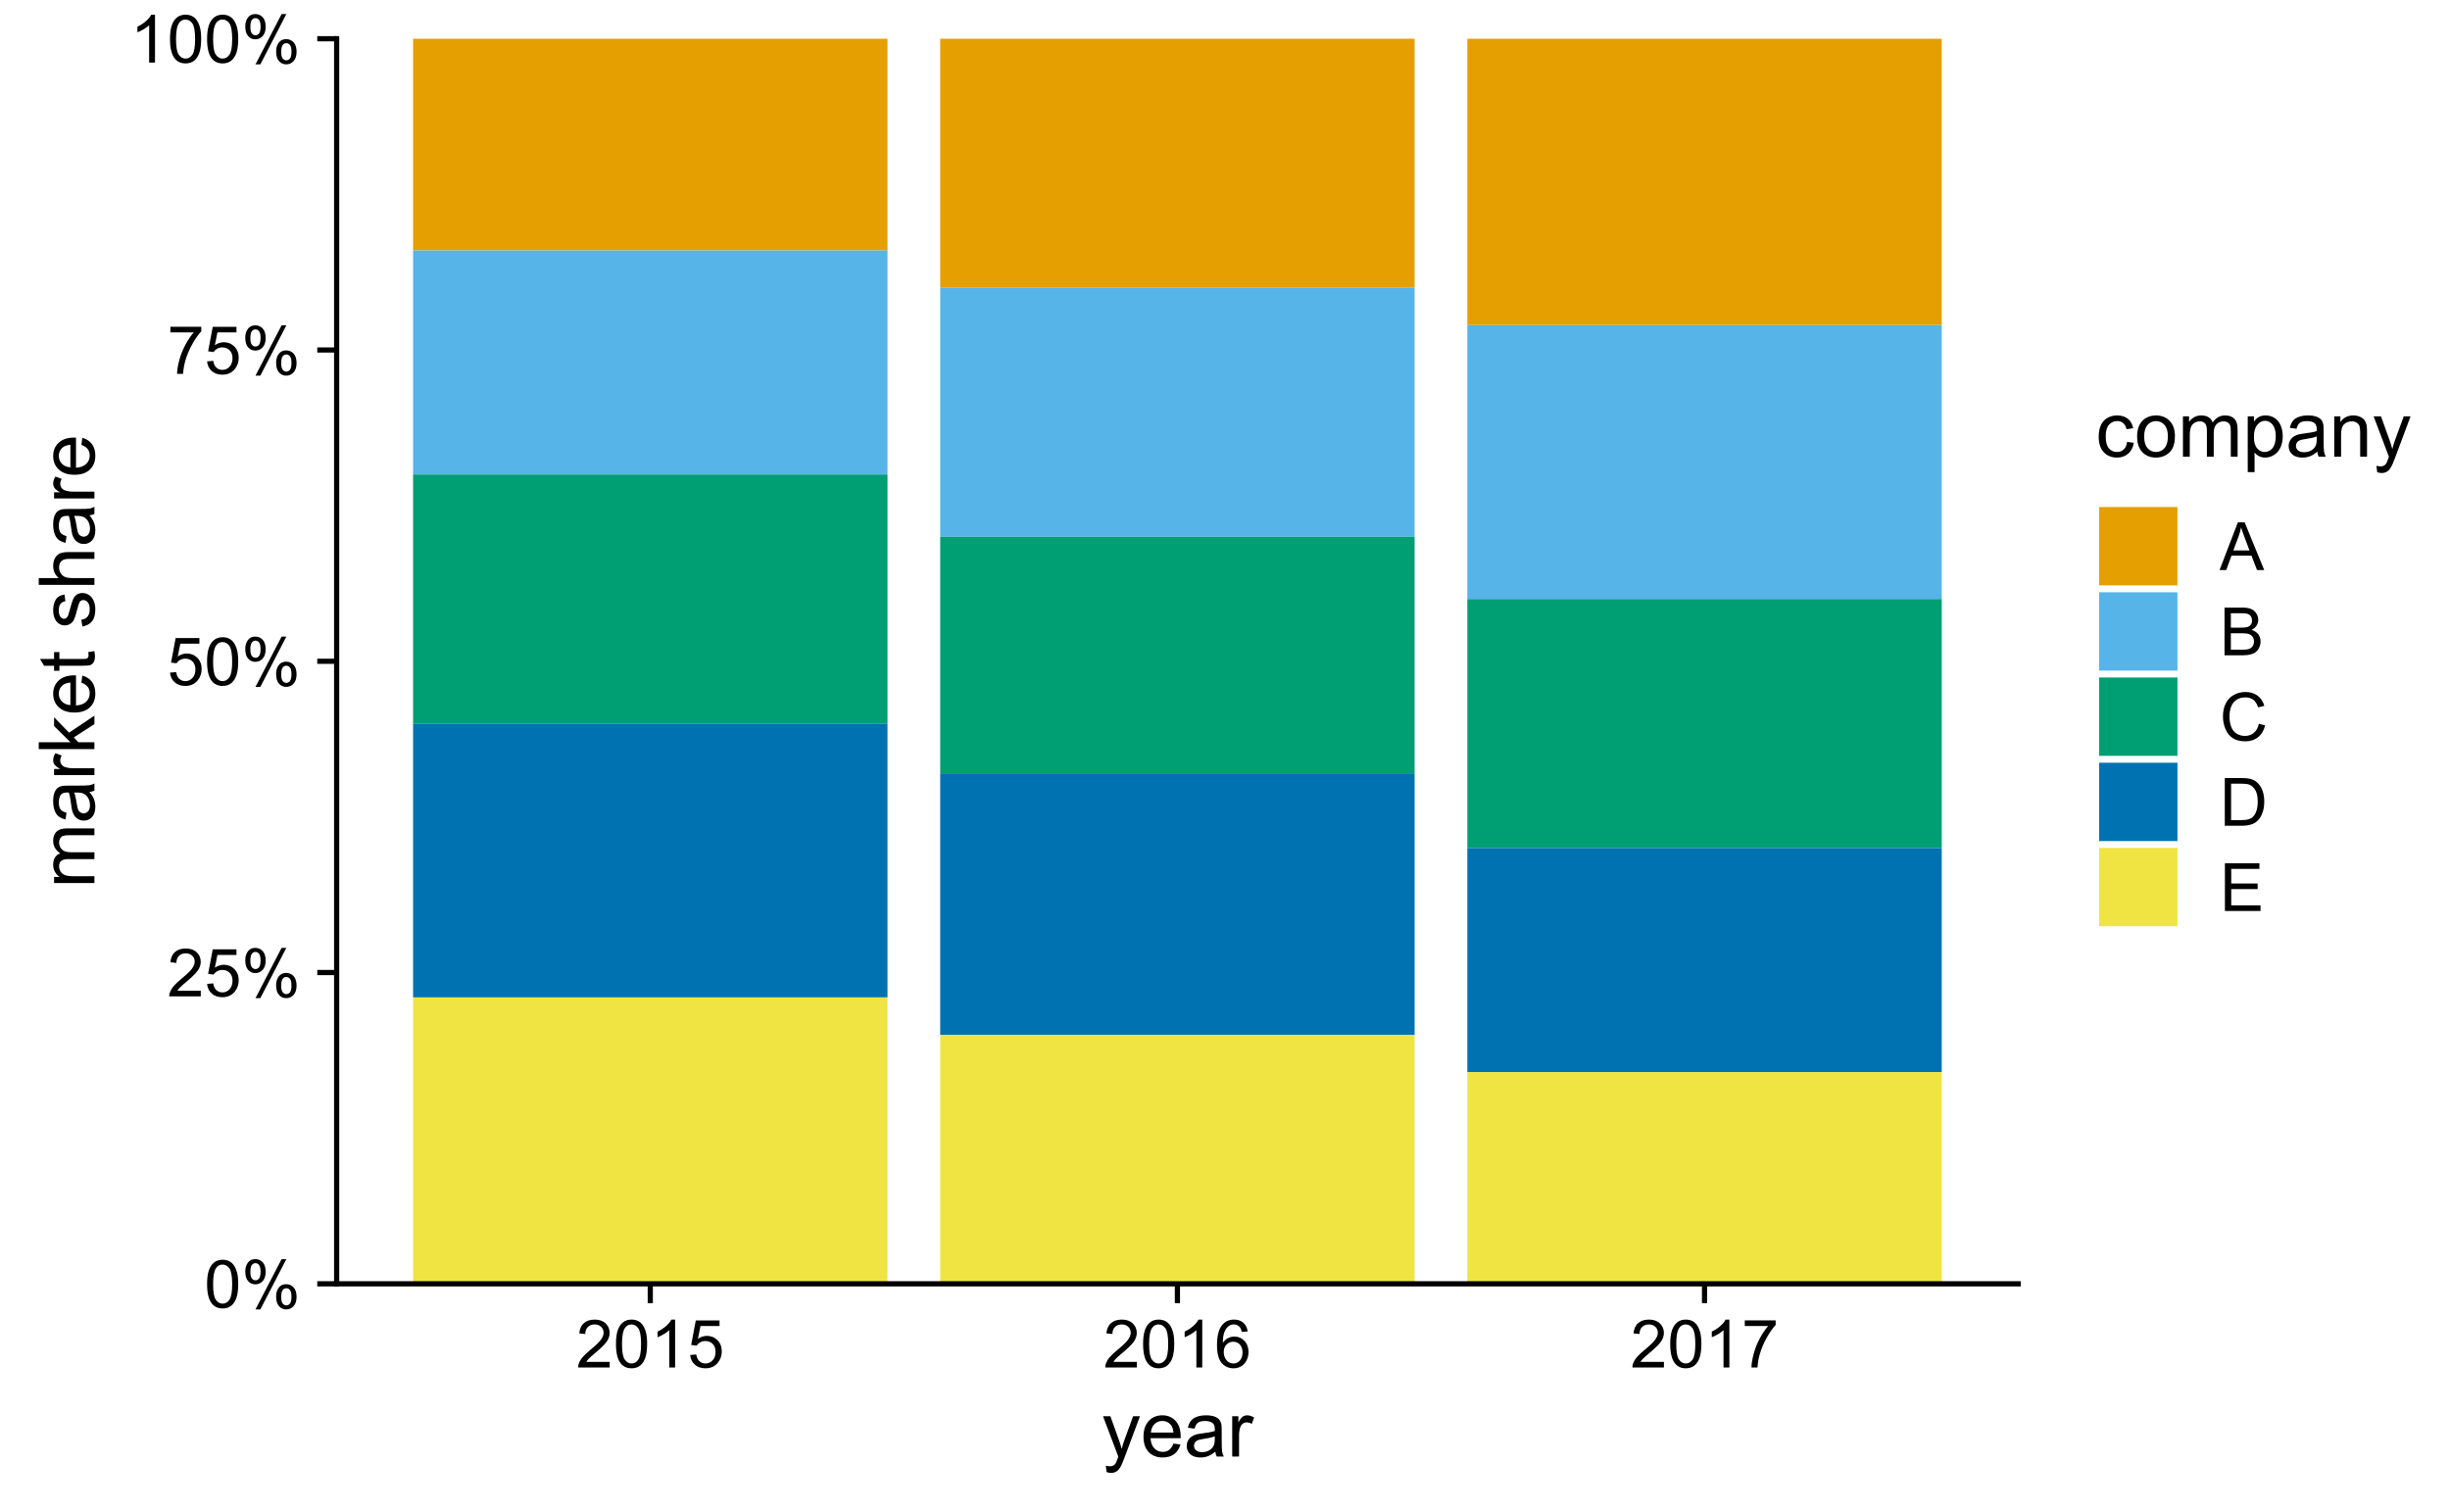<?xml version="1.0" encoding="UTF-8"?>
<svg xmlns="http://www.w3.org/2000/svg" xmlns:xlink="http://www.w3.org/1999/xlink" width="504pt" height="311pt" viewBox="0 0 504 311" version="1.1">
<defs>
<g>
<symbol overflow="visible" id="glyph0-0">
<path style="stroke:none;" d="M 1.715 0 L 1.715 -8.57 L 8.57 -8.57 L 8.57 0 Z M 1.93 -0.215 L 8.355 -0.215 L 8.355 -8.355 L 1.93 -8.355 Z M 1.93 -0.215 "/>
</symbol>
<symbol overflow="visible" id="glyph0-1">
<path style="stroke:none;" d="M 0.57 -4.84 C 0.566 -6 0.688 -6.934 0.926 -7.645 C 1.164 -8.352 1.52 -8.898 1.992 -9.281 C 2.461 -9.664 3.051 -9.855 3.77 -9.855 C 4.293 -9.855 4.758 -9.75 5.156 -9.539 C 5.555 -9.328 5.883 -9.02 6.141 -8.621 C 6.398 -8.219 6.602 -7.734 6.75 -7.16 C 6.898 -6.586 6.973 -5.812 6.973 -4.84 C 6.973 -3.688 6.852 -2.758 6.617 -2.051 C 6.375 -1.344 6.023 -0.797 5.555 -0.41 C 5.082 -0.027 4.484 0.164 3.77 0.168 C 2.82 0.164 2.078 -0.172 1.539 -0.852 C 0.891 -1.664 0.566 -2.996 0.57 -4.84 Z M 1.809 -4.84 C 1.805 -3.23 1.992 -2.156 2.375 -1.625 C 2.75 -1.086 3.215 -0.82 3.77 -0.824 C 4.32 -0.82 4.785 -1.086 5.164 -1.625 C 5.539 -2.156 5.73 -3.23 5.73 -4.84 C 5.73 -6.457 5.539 -7.531 5.164 -8.062 C 4.785 -8.594 4.316 -8.859 3.758 -8.859 C 3.199 -8.859 2.758 -8.625 2.43 -8.156 C 2.012 -7.555 1.805 -6.449 1.809 -4.84 Z M 1.809 -4.84 "/>
</symbol>
<symbol overflow="visible" id="glyph0-2">
<path style="stroke:none;" d="M 0.797 -7.461 C 0.797 -8.156 0.973 -8.754 1.324 -9.246 C 1.676 -9.738 2.188 -9.984 2.859 -9.984 C 3.477 -9.984 3.984 -9.762 4.391 -9.324 C 4.789 -8.879 4.992 -8.234 4.996 -7.387 C 4.992 -6.555 4.789 -5.914 4.383 -5.465 C 3.973 -5.016 3.469 -4.793 2.871 -4.793 C 2.277 -4.793 1.781 -5.012 1.387 -5.457 C 0.992 -5.895 0.797 -6.562 0.797 -7.461 Z M 2.895 -9.152 C 2.594 -9.152 2.344 -9.023 2.145 -8.766 C 1.945 -8.508 1.844 -8.031 1.848 -7.34 C 1.844 -6.707 1.945 -6.262 2.148 -6.008 C 2.348 -5.75 2.598 -5.625 2.895 -5.625 C 3.195 -5.625 3.445 -5.754 3.645 -6.012 C 3.844 -6.27 3.941 -6.742 3.945 -7.434 C 3.941 -8.062 3.84 -8.508 3.641 -8.766 C 3.438 -9.023 3.191 -9.152 2.895 -9.152 Z M 2.898 0.363 L 8.27 -9.984 L 9.246 -9.984 L 3.898 0.363 Z M 7.145 -2.305 C 7.141 -3.008 7.316 -3.605 7.672 -4.094 C 8.023 -4.582 8.539 -4.828 9.215 -4.828 C 9.828 -4.828 10.336 -4.605 10.742 -4.168 C 11.145 -3.723 11.348 -3.078 11.352 -2.23 C 11.348 -1.398 11.145 -0.758 10.738 -0.309 C 10.328 0.141 9.824 0.363 9.223 0.363 C 8.629 0.363 8.133 0.141 7.738 -0.305 C 7.34 -0.75 7.141 -1.414 7.145 -2.305 Z M 9.246 -3.996 C 8.941 -3.996 8.688 -3.867 8.492 -3.609 C 8.289 -3.352 8.191 -2.875 8.195 -2.184 C 8.191 -1.555 8.293 -1.113 8.496 -0.855 C 8.699 -0.598 8.945 -0.469 9.242 -0.469 C 9.547 -0.469 9.801 -0.598 10 -0.855 C 10.199 -1.113 10.301 -1.586 10.301 -2.277 C 10.301 -2.906 10.199 -3.352 9.996 -3.609 C 9.793 -3.867 9.543 -3.996 9.246 -3.996 Z M 9.246 -3.996 "/>
</symbol>
<symbol overflow="visible" id="glyph0-3">
<path style="stroke:none;" d="M 6.902 -1.16 L 6.902 0 L 0.414 0 C 0.402 -0.289 0.449 -0.566 0.555 -0.836 C 0.719 -1.277 0.984 -1.711 1.348 -2.141 C 1.711 -2.566 2.234 -3.062 2.926 -3.629 C 3.988 -4.5 4.711 -5.195 5.09 -5.707 C 5.461 -6.219 5.648 -6.703 5.652 -7.16 C 5.648 -7.637 5.477 -8.039 5.141 -8.367 C 4.797 -8.695 4.352 -8.859 3.805 -8.859 C 3.219 -8.859 2.754 -8.684 2.41 -8.336 C 2.059 -7.988 1.883 -7.508 1.883 -6.891 L 0.645 -7.02 C 0.727 -7.941 1.043 -8.645 1.598 -9.129 C 2.148 -9.613 2.895 -9.855 3.832 -9.855 C 4.77 -9.855 5.512 -9.594 6.066 -9.07 C 6.613 -8.547 6.891 -7.898 6.891 -7.133 C 6.891 -6.734 6.809 -6.348 6.648 -5.973 C 6.488 -5.59 6.223 -5.191 5.848 -4.773 C 5.473 -4.352 4.852 -3.777 3.992 -3.047 C 3.266 -2.438 2.801 -2.023 2.598 -1.812 C 2.387 -1.594 2.219 -1.379 2.09 -1.16 Z M 6.902 -1.16 "/>
</symbol>
<symbol overflow="visible" id="glyph0-4">
<path style="stroke:none;" d="M 0.57 -2.57 L 1.836 -2.68 C 1.926 -2.059 2.145 -1.598 2.488 -1.289 C 2.828 -0.977 3.238 -0.82 3.723 -0.824 C 4.301 -0.82 4.793 -1.039 5.195 -1.48 C 5.598 -1.914 5.801 -2.496 5.801 -3.223 C 5.801 -3.91 5.605 -4.449 5.219 -4.848 C 4.832 -5.242 4.328 -5.441 3.703 -5.445 C 3.312 -5.441 2.961 -5.355 2.652 -5.18 C 2.336 -5 2.09 -4.77 1.914 -4.492 L 0.785 -4.641 L 1.734 -9.684 L 6.617 -9.684 L 6.617 -8.531 L 2.699 -8.531 L 2.168 -5.895 C 2.758 -6.301 3.375 -6.504 4.023 -6.508 C 4.879 -6.504 5.602 -6.207 6.191 -5.617 C 6.781 -5.02 7.078 -4.258 7.078 -3.328 C 7.078 -2.438 6.816 -1.668 6.301 -1.023 C 5.668 -0.23 4.809 0.164 3.723 0.168 C 2.824 0.164 2.098 -0.082 1.535 -0.582 C 0.973 -1.078 0.648 -1.742 0.57 -2.57 Z M 0.57 -2.57 "/>
</symbol>
<symbol overflow="visible" id="glyph0-5">
<path style="stroke:none;" d="M 0.648 -8.531 L 0.648 -9.691 L 7.004 -9.691 L 7.004 -8.754 C 6.375 -8.086 5.758 -7.199 5.145 -6.098 C 4.531 -4.992 4.055 -3.859 3.723 -2.699 C 3.48 -1.875 3.328 -0.977 3.262 0 L 2.023 0 C 2.031 -0.773 2.184 -1.707 2.477 -2.801 C 2.766 -3.895 3.184 -4.949 3.727 -5.965 C 4.266 -6.98 4.84 -7.836 5.457 -8.531 Z M 0.648 -8.531 "/>
</symbol>
<symbol overflow="visible" id="glyph0-6">
<path style="stroke:none;" d="M 5.109 0 L 3.902 0 L 3.902 -7.68 C 3.613 -7.402 3.23 -7.125 2.762 -6.848 C 2.285 -6.57 1.863 -6.363 1.492 -6.227 L 1.492 -7.395 C 2.164 -7.707 2.754 -8.09 3.262 -8.543 C 3.766 -8.996 4.121 -9.434 4.332 -9.855 L 5.109 -9.855 Z M 5.109 0 "/>
</symbol>
<symbol overflow="visible" id="glyph0-7">
<path style="stroke:none;" d="M 6.824 -7.414 L 5.625 -7.32 C 5.516 -7.789 5.363 -8.133 5.168 -8.352 C 4.84 -8.691 4.438 -8.863 3.965 -8.867 C 3.578 -8.863 3.242 -8.758 2.953 -8.543 C 2.57 -8.266 2.27 -7.859 2.055 -7.332 C 1.832 -6.797 1.719 -6.043 1.715 -5.062 C 2 -5.504 2.355 -5.832 2.777 -6.047 C 3.199 -6.258 3.637 -6.363 4.098 -6.367 C 4.898 -6.363 5.582 -6.066 6.148 -5.48 C 6.711 -4.887 6.996 -4.125 6.996 -3.188 C 6.996 -2.57 6.863 -1.996 6.598 -1.469 C 6.332 -0.938 5.965 -0.531 5.504 -0.254 C 5.035 0.027 4.512 0.164 3.926 0.168 C 2.918 0.164 2.098 -0.203 1.465 -0.941 C 0.832 -1.68 0.516 -2.898 0.516 -4.594 C 0.516 -6.492 0.863 -7.871 1.566 -8.73 C 2.176 -9.48 3 -9.855 4.039 -9.855 C 4.805 -9.855 5.438 -9.637 5.934 -9.207 C 6.426 -8.77 6.723 -8.172 6.824 -7.414 Z M 1.902 -3.18 C 1.898 -2.762 1.984 -2.363 2.164 -1.988 C 2.336 -1.605 2.586 -1.316 2.906 -1.121 C 3.223 -0.918 3.555 -0.82 3.902 -0.824 C 4.41 -0.82 4.848 -1.023 5.215 -1.438 C 5.582 -1.844 5.766 -2.402 5.766 -3.113 C 5.766 -3.789 5.582 -4.324 5.223 -4.719 C 4.855 -5.105 4.402 -5.301 3.855 -5.305 C 3.309 -5.301 2.844 -5.105 2.469 -4.719 C 2.086 -4.324 1.898 -3.812 1.902 -3.18 Z M 1.902 -3.18 "/>
</symbol>
<symbol overflow="visible" id="glyph0-8">
<path style="stroke:none;" d="M -0.02 0 L 3.75 -9.816 L 5.148 -9.816 L 9.168 0 L 7.688 0 L 6.543 -2.973 L 2.438 -2.973 L 1.359 0 Z M 2.812 -4.031 L 6.141 -4.031 L 5.117 -6.75 C 4.801 -7.574 4.57 -8.25 4.418 -8.785 C 4.293 -8.152 4.117 -7.527 3.891 -6.91 Z M 2.812 -4.031 "/>
</symbol>
<symbol overflow="visible" id="glyph0-9">
<path style="stroke:none;" d="M 1.004 0 L 1.004 -9.816 L 4.688 -9.816 C 5.438 -9.812 6.039 -9.715 6.492 -9.52 C 6.945 -9.32 7.297 -9.016 7.555 -8.602 C 7.809 -8.188 7.938 -7.754 7.941 -7.305 C 7.938 -6.883 7.824 -6.488 7.598 -6.121 C 7.367 -5.75 7.023 -5.449 6.57 -5.223 C 7.16 -5.043 7.617 -4.746 7.938 -4.332 C 8.254 -3.91 8.414 -3.418 8.418 -2.848 C 8.414 -2.387 8.316 -1.957 8.125 -1.562 C 7.93 -1.168 7.691 -0.863 7.406 -0.648 C 7.117 -0.434 6.758 -0.273 6.328 -0.164 C 5.898 -0.055 5.371 0 4.746 0 Z M 2.305 -5.691 L 4.426 -5.691 C 4.996 -5.688 5.41 -5.727 5.664 -5.805 C 5.992 -5.902 6.242 -6.066 6.41 -6.293 C 6.578 -6.52 6.66 -6.805 6.664 -7.152 C 6.66 -7.477 6.582 -7.762 6.43 -8.012 C 6.27 -8.254 6.047 -8.426 5.758 -8.52 C 5.465 -8.613 4.969 -8.66 4.266 -8.66 L 2.305 -8.66 Z M 2.305 -1.16 L 4.746 -1.16 C 5.168 -1.16 5.461 -1.176 5.633 -1.207 C 5.93 -1.258 6.18 -1.344 6.383 -1.473 C 6.578 -1.594 6.742 -1.777 6.875 -2.02 C 7 -2.258 7.066 -2.535 7.07 -2.848 C 7.066 -3.211 6.973 -3.527 6.789 -3.801 C 6.598 -4.07 6.336 -4.262 6.008 -4.371 C 5.672 -4.48 5.195 -4.535 4.574 -4.535 L 2.305 -4.535 Z M 2.305 -1.16 "/>
</symbol>
<symbol overflow="visible" id="glyph0-10">
<path style="stroke:none;" d="M 8.062 -3.441 L 9.363 -3.113 C 9.09 -2.043 8.598 -1.23 7.891 -0.672 C 7.184 -0.113 6.32 0.164 5.297 0.168 C 4.238 0.164 3.375 -0.047 2.715 -0.477 C 2.051 -0.906 1.547 -1.531 1.203 -2.348 C 0.852 -3.164 0.68 -4.043 0.684 -4.98 C 0.68 -6.004 0.875 -6.895 1.27 -7.656 C 1.656 -8.418 2.211 -8.996 2.938 -9.391 C 3.656 -9.785 4.449 -9.984 5.316 -9.984 C 6.293 -9.984 7.121 -9.734 7.793 -9.234 C 8.465 -8.734 8.93 -8.031 9.195 -7.125 L 7.914 -6.824 C 7.684 -7.535 7.352 -8.055 6.922 -8.383 C 6.484 -8.707 5.941 -8.871 5.289 -8.871 C 4.535 -8.871 3.906 -8.688 3.398 -8.328 C 2.891 -7.965 2.531 -7.48 2.328 -6.875 C 2.121 -6.262 2.02 -5.633 2.023 -4.988 C 2.02 -4.152 2.141 -3.426 2.387 -2.801 C 2.629 -2.176 3.008 -1.711 3.523 -1.406 C 4.031 -1.098 4.59 -0.941 5.191 -0.945 C 5.918 -0.941 6.531 -1.152 7.035 -1.574 C 7.539 -1.992 7.883 -2.613 8.062 -3.441 Z M 8.062 -3.441 "/>
</symbol>
<symbol overflow="visible" id="glyph0-11">
<path style="stroke:none;" d="M 1.059 0 L 1.059 -9.816 L 4.441 -9.816 C 5.203 -9.812 5.785 -9.766 6.188 -9.676 C 6.75 -9.543 7.23 -9.309 7.629 -8.973 C 8.145 -8.531 8.531 -7.973 8.789 -7.293 C 9.047 -6.609 9.176 -5.832 9.176 -4.961 C 9.176 -4.215 9.086 -3.555 8.914 -2.98 C 8.734 -2.402 8.512 -1.926 8.242 -1.551 C 7.969 -1.172 7.672 -0.875 7.348 -0.66 C 7.023 -0.441 6.633 -0.277 6.176 -0.168 C 5.719 -0.055 5.191 0 4.602 0 Z M 2.355 -1.16 L 4.453 -1.16 C 5.102 -1.16 5.609 -1.219 5.977 -1.34 C 6.344 -1.457 6.637 -1.625 6.855 -1.848 C 7.164 -2.152 7.402 -2.566 7.578 -3.09 C 7.746 -3.605 7.832 -4.238 7.836 -4.98 C 7.832 -6.008 7.664 -6.797 7.328 -7.348 C 6.988 -7.898 6.578 -8.266 6.102 -8.457 C 5.75 -8.59 5.191 -8.66 4.418 -8.66 L 2.355 -8.66 Z M 2.355 -1.16 "/>
</symbol>
<symbol overflow="visible" id="glyph0-12">
<path style="stroke:none;" d="M 1.086 0 L 1.086 -9.816 L 8.184 -9.816 L 8.184 -8.66 L 2.383 -8.66 L 2.383 -5.652 L 7.816 -5.652 L 7.816 -4.5 L 2.383 -4.5 L 2.383 -1.16 L 8.41 -1.16 L 8.41 0 Z M 1.086 0 "/>
</symbol>
<symbol overflow="visible" id="glyph1-0">
<path style="stroke:none;" d="M 2 0 L 2 -10 L 10 -10 L 10 0 Z M 2.25 -0.25 L 9.75 -0.25 L 9.75 -9.75 L 2.25 -9.75 Z M 2.25 -0.25 "/>
</symbol>
<symbol overflow="visible" id="glyph1-1">
<path style="stroke:none;" d="M 0.992 3.195 L 0.836 1.875 C 1.141 1.957 1.41 1.996 1.641 2 C 1.953 1.996 2.203 1.945 2.391 1.844 C 2.578 1.738 2.73 1.594 2.852 1.406 C 2.938 1.266 3.082 0.914 3.281 0.359 C 3.305 0.277 3.344 0.164 3.406 0.016 L 0.258 -8.297 L 1.773 -8.297 L 3.5 -3.492 C 3.719 -2.883 3.922 -2.242 4.102 -1.57 C 4.262 -2.215 4.453 -2.844 4.68 -3.461 L 6.453 -8.297 L 7.859 -8.297 L 4.703 0.141 C 4.363 1.051 4.102 1.676 3.914 2.023 C 3.664 2.484 3.375 2.824 3.055 3.043 C 2.727 3.254 2.344 3.363 1.898 3.367 C 1.625 3.363 1.32 3.305 0.992 3.195 Z M 0.992 3.195 "/>
</symbol>
<symbol overflow="visible" id="glyph1-2">
<path style="stroke:none;" d="M 6.734 -2.672 L 8.188 -2.492 C 7.953 -1.641 7.531 -0.984 6.914 -0.516 C 6.293 -0.047 5.5 0.188 4.539 0.188 C 3.324 0.188 2.363 -0.184 1.652 -0.934 C 0.941 -1.676 0.586 -2.727 0.586 -4.078 C 0.586 -5.473 0.945 -6.555 1.664 -7.328 C 2.383 -8.098 3.312 -8.484 4.461 -8.484 C 5.566 -8.484 6.473 -8.105 7.18 -7.352 C 7.879 -6.594 8.23 -5.531 8.234 -4.164 C 8.23 -4.078 8.23 -3.953 8.227 -3.789 L 2.039 -3.789 C 2.09 -2.875 2.348 -2.176 2.812 -1.695 C 3.273 -1.207 3.852 -0.965 4.547 -0.969 C 5.062 -0.965 5.5 -1.102 5.867 -1.375 C 6.227 -1.645 6.516 -2.078 6.734 -2.672 Z M 2.117 -4.945 L 6.75 -4.945 C 6.688 -5.641 6.508 -6.164 6.219 -6.516 C 5.766 -7.055 5.188 -7.324 4.477 -7.328 C 3.828 -7.324 3.285 -7.109 2.848 -6.68 C 2.406 -6.246 2.16 -5.668 2.117 -4.945 Z M 2.117 -4.945 "/>
</symbol>
<symbol overflow="visible" id="glyph1-3">
<path style="stroke:none;" d="M 6.469 -1.023 C 5.945 -0.578 5.441 -0.266 4.965 -0.086 C 4.48 0.098 3.965 0.188 3.414 0.188 C 2.5 0.188 1.801 -0.035 1.312 -0.48 C 0.82 -0.926 0.574 -1.492 0.578 -2.188 C 0.574 -2.59 0.668 -2.961 0.855 -3.301 C 1.039 -3.633 1.281 -3.902 1.582 -4.109 C 1.879 -4.309 2.215 -4.465 2.594 -4.57 C 2.867 -4.641 3.285 -4.711 3.844 -4.781 C 4.977 -4.914 5.812 -5.074 6.352 -5.266 C 6.355 -5.457 6.355 -5.578 6.359 -5.633 C 6.355 -6.203 6.223 -6.609 5.961 -6.844 C 5.598 -7.16 5.066 -7.316 4.359 -7.32 C 3.695 -7.316 3.207 -7.203 2.895 -6.973 C 2.578 -6.738 2.344 -6.328 2.195 -5.742 L 0.82 -5.93 C 0.945 -6.516 1.148 -6.988 1.438 -7.355 C 1.719 -7.715 2.133 -7.996 2.68 -8.191 C 3.219 -8.387 3.848 -8.484 4.562 -8.484 C 5.27 -8.484 5.844 -8.398 6.289 -8.234 C 6.727 -8.062 7.055 -7.855 7.266 -7.605 C 7.473 -7.352 7.617 -7.031 7.703 -6.648 C 7.746 -6.406 7.77 -5.973 7.773 -5.352 L 7.773 -3.477 C 7.77 -2.164 7.801 -1.34 7.863 -0.996 C 7.922 -0.648 8.039 -0.316 8.219 0 L 6.75 0 C 6.602 -0.289 6.508 -0.629 6.469 -1.023 Z M 6.352 -4.164 C 5.84 -3.953 5.074 -3.777 4.055 -3.633 C 3.477 -3.547 3.066 -3.453 2.828 -3.352 C 2.586 -3.246 2.402 -3.094 2.273 -2.895 C 2.141 -2.691 2.074 -2.469 2.078 -2.227 C 2.074 -1.852 2.215 -1.539 2.504 -1.289 C 2.785 -1.039 3.203 -0.914 3.75 -0.914 C 4.289 -0.914 4.77 -1.031 5.195 -1.27 C 5.613 -1.504 5.922 -1.828 6.125 -2.242 C 6.273 -2.559 6.352 -3.027 6.352 -3.648 Z M 6.352 -4.164 "/>
</symbol>
<symbol overflow="visible" id="glyph1-4">
<path style="stroke:none;" d="M 1.039 0 L 1.039 -8.297 L 2.305 -8.297 L 2.305 -7.039 C 2.625 -7.625 2.926 -8.016 3.199 -8.203 C 3.473 -8.391 3.773 -8.484 4.102 -8.484 C 4.574 -8.484 5.055 -8.332 5.547 -8.031 L 5.062 -6.727 C 4.719 -6.93 4.375 -7.031 4.031 -7.031 C 3.723 -7.031 3.445 -6.938 3.203 -6.754 C 2.957 -6.566 2.781 -6.309 2.68 -5.984 C 2.52 -5.48 2.441 -4.934 2.445 -4.344 L 2.445 0 Z M 1.039 0 "/>
</symbol>
<symbol overflow="visible" id="glyph1-5">
<path style="stroke:none;" d="M 6.469 -3.039 L 7.852 -2.859 C 7.699 -1.906 7.312 -1.16 6.691 -0.621 C 6.066 -0.082 5.301 0.188 4.398 0.188 C 3.262 0.188 2.348 -0.184 1.66 -0.926 C 0.965 -1.668 0.621 -2.73 0.625 -4.117 C 0.621 -5.012 0.77 -5.797 1.07 -6.469 C 1.363 -7.141 1.816 -7.645 2.426 -7.98 C 3.031 -8.316 3.691 -8.484 4.406 -8.484 C 5.305 -8.484 6.039 -8.254 6.617 -7.801 C 7.188 -7.34 7.555 -6.695 7.719 -5.859 L 6.352 -5.648 C 6.219 -6.203 5.988 -6.621 5.66 -6.906 C 5.328 -7.184 4.926 -7.324 4.461 -7.328 C 3.75 -7.324 3.176 -7.07 2.734 -6.566 C 2.289 -6.055 2.066 -5.25 2.07 -4.156 C 2.066 -3.039 2.281 -2.23 2.711 -1.727 C 3.137 -1.219 3.695 -0.965 4.383 -0.969 C 4.934 -0.965 5.395 -1.137 5.766 -1.477 C 6.133 -1.812 6.367 -2.332 6.469 -3.039 Z M 6.469 -3.039 "/>
</symbol>
<symbol overflow="visible" id="glyph1-6">
<path style="stroke:none;" d="M 0.531 -4.148 C 0.527 -5.684 0.953 -6.82 1.812 -7.562 C 2.523 -8.176 3.395 -8.484 4.422 -8.484 C 5.559 -8.484 6.492 -8.109 7.219 -7.363 C 7.941 -6.613 8.301 -5.582 8.305 -4.266 C 8.301 -3.195 8.141 -2.355 7.824 -1.746 C 7.5 -1.133 7.035 -0.656 6.426 -0.32 C 5.812 0.02 5.145 0.188 4.422 0.188 C 3.258 0.188 2.32 -0.184 1.605 -0.93 C 0.887 -1.672 0.527 -2.746 0.531 -4.148 Z M 1.977 -4.148 C 1.973 -3.086 2.207 -2.289 2.672 -1.762 C 3.133 -1.23 3.715 -0.965 4.422 -0.969 C 5.117 -0.965 5.699 -1.23 6.164 -1.766 C 6.625 -2.293 6.855 -3.105 6.859 -4.195 C 6.855 -5.219 6.621 -5.996 6.16 -6.527 C 5.691 -7.055 5.113 -7.316 4.422 -7.32 C 3.715 -7.316 3.133 -7.055 2.672 -6.531 C 2.207 -6.004 1.973 -5.211 1.977 -4.148 Z M 1.977 -4.148 "/>
</symbol>
<symbol overflow="visible" id="glyph1-7">
<path style="stroke:none;" d="M 1.055 0 L 1.055 -8.297 L 2.312 -8.297 L 2.312 -7.133 C 2.57 -7.535 2.918 -7.863 3.352 -8.113 C 3.781 -8.359 4.273 -8.484 4.828 -8.484 C 5.441 -8.484 5.945 -8.355 6.34 -8.102 C 6.73 -7.844 7.008 -7.488 7.172 -7.031 C 7.828 -8 8.68 -8.484 9.734 -8.484 C 10.555 -8.484 11.188 -8.254 11.633 -7.801 C 12.07 -7.34 12.293 -6.641 12.297 -5.695 L 12.297 0 L 10.898 0 L 10.898 -5.227 C 10.898 -5.789 10.852 -6.191 10.762 -6.441 C 10.668 -6.684 10.504 -6.883 10.266 -7.039 C 10.023 -7.188 9.742 -7.266 9.422 -7.266 C 8.836 -7.266 8.352 -7.07 7.969 -6.684 C 7.582 -6.293 7.387 -5.672 7.391 -4.82 L 7.391 0 L 5.984 0 L 5.984 -5.391 C 5.98 -6.016 5.867 -6.484 5.641 -6.797 C 5.41 -7.109 5.035 -7.266 4.516 -7.266 C 4.117 -7.266 3.75 -7.16 3.418 -6.953 C 3.078 -6.742 2.836 -6.438 2.688 -6.039 C 2.535 -5.637 2.461 -5.059 2.461 -4.305 L 2.461 0 Z M 1.055 0 "/>
</symbol>
<symbol overflow="visible" id="glyph1-8">
<path style="stroke:none;" d="M 1.055 3.18 L 1.055 -8.297 L 2.336 -8.297 L 2.336 -7.219 C 2.637 -7.641 2.977 -7.957 3.359 -8.168 C 3.734 -8.379 4.195 -8.484 4.742 -8.484 C 5.445 -8.484 6.07 -8.301 6.617 -7.938 C 7.156 -7.57 7.566 -7.055 7.844 -6.395 C 8.117 -5.727 8.254 -5 8.258 -4.211 C 8.254 -3.359 8.102 -2.594 7.801 -1.918 C 7.492 -1.234 7.051 -0.715 6.473 -0.355 C 5.891 0.008 5.281 0.188 4.641 0.188 C 4.172 0.188 3.75 0.09 3.379 -0.109 C 3.004 -0.305 2.699 -0.555 2.461 -0.859 L 2.461 3.18 Z M 2.328 -4.102 C 2.324 -3.031 2.543 -2.242 2.977 -1.734 C 3.406 -1.223 3.93 -0.965 4.547 -0.969 C 5.172 -0.965 5.707 -1.23 6.152 -1.762 C 6.598 -2.289 6.82 -3.109 6.82 -4.219 C 6.82 -5.273 6.602 -6.062 6.168 -6.594 C 5.73 -7.117 5.211 -7.383 4.609 -7.383 C 4.008 -7.383 3.477 -7.102 3.02 -6.543 C 2.555 -5.98 2.324 -5.168 2.328 -4.102 Z M 2.328 -4.102 "/>
</symbol>
<symbol overflow="visible" id="glyph1-9">
<path style="stroke:none;" d="M 1.055 0 L 1.055 -8.297 L 2.32 -8.297 L 2.32 -7.117 C 2.93 -8.027 3.809 -8.484 4.961 -8.484 C 5.457 -8.484 5.918 -8.395 6.34 -8.215 C 6.758 -8.035 7.07 -7.797 7.281 -7.508 C 7.488 -7.211 7.633 -6.867 7.719 -6.469 C 7.766 -6.207 7.793 -5.75 7.797 -5.102 L 7.797 0 L 6.391 0 L 6.391 -5.047 C 6.387 -5.617 6.332 -6.047 6.227 -6.332 C 6.113 -6.613 5.918 -6.84 5.645 -7.012 C 5.363 -7.18 5.039 -7.266 4.664 -7.266 C 4.062 -7.266 3.543 -7.074 3.113 -6.695 C 2.676 -6.312 2.461 -5.59 2.461 -4.531 L 2.461 0 Z M 1.055 0 "/>
</symbol>
<symbol overflow="visible" id="glyph2-0">
<path style="stroke:none;" d="M 0 -2 L -10 -2 L -10 -10 L 0 -10 Z M -0.25 -2.25 L -0.25 -9.75 L -9.75 -9.75 L -9.75 -2.25 Z M -0.25 -2.25 "/>
</symbol>
<symbol overflow="visible" id="glyph2-1">
<path style="stroke:none;" d="M 0 -1.055 L -8.297 -1.055 L -8.297 -2.312 L -7.133 -2.312 C -7.535 -2.57 -7.863 -2.918 -8.113 -3.352 C -8.359 -3.781 -8.484 -4.273 -8.484 -4.828 C -8.484 -5.441 -8.355 -5.945 -8.102 -6.34 C -7.844 -6.73 -7.488 -7.008 -7.031 -7.172 C -8 -7.828 -8.484 -8.68 -8.484 -9.734 C -8.484 -10.555 -8.254 -11.188 -7.801 -11.633 C -7.34 -12.07 -6.641 -12.293 -5.695 -12.297 L 0 -12.297 L 0 -10.898 L -5.227 -10.898 C -5.789 -10.898 -6.191 -10.852 -6.441 -10.762 C -6.684 -10.668 -6.883 -10.504 -7.039 -10.266 C -7.188 -10.023 -7.266 -9.742 -7.266 -9.422 C -7.266 -8.836 -7.07 -8.352 -6.684 -7.969 C -6.293 -7.582 -5.672 -7.387 -4.82 -7.391 L 0 -7.391 L 0 -5.984 L -5.391 -5.984 C -6.016 -5.98 -6.484 -5.867 -6.797 -5.641 C -7.109 -5.41 -7.266 -5.035 -7.266 -4.516 C -7.266 -4.117 -7.16 -3.75 -6.953 -3.418 C -6.742 -3.078 -6.438 -2.836 -6.039 -2.688 C -5.637 -2.535 -5.059 -2.461 -4.305 -2.461 L 0 -2.461 Z M 0 -1.055 "/>
</symbol>
<symbol overflow="visible" id="glyph2-2">
<path style="stroke:none;" d="M -1.023 -6.469 C -0.578 -5.945 -0.266 -5.441 -0.086 -4.965 C 0.098 -4.48 0.188 -3.965 0.188 -3.414 C 0.188 -2.5 -0.035 -1.801 -0.48 -1.312 C -0.926 -0.82 -1.492 -0.574 -2.188 -0.578 C -2.59 -0.574 -2.961 -0.668 -3.301 -0.855 C -3.633 -1.039 -3.902 -1.281 -4.109 -1.582 C -4.309 -1.879 -4.465 -2.215 -4.57 -2.594 C -4.641 -2.867 -4.711 -3.285 -4.781 -3.844 C -4.914 -4.977 -5.074 -5.812 -5.266 -6.352 C -5.457 -6.355 -5.578 -6.355 -5.633 -6.359 C -6.203 -6.355 -6.609 -6.223 -6.844 -5.961 C -7.16 -5.598 -7.316 -5.066 -7.32 -4.359 C -7.316 -3.695 -7.203 -3.207 -6.973 -2.895 C -6.738 -2.578 -6.328 -2.344 -5.742 -2.195 L -5.93 -0.82 C -6.516 -0.945 -6.988 -1.148 -7.355 -1.438 C -7.715 -1.719 -7.996 -2.133 -8.191 -2.68 C -8.387 -3.219 -8.484 -3.848 -8.484 -4.562 C -8.484 -5.27 -8.398 -5.844 -8.234 -6.289 C -8.062 -6.727 -7.855 -7.055 -7.605 -7.266 C -7.352 -7.473 -7.031 -7.617 -6.648 -7.703 C -6.406 -7.746 -5.973 -7.77 -5.352 -7.773 L -3.477 -7.773 C -2.164 -7.77 -1.34 -7.801 -0.996 -7.863 C -0.648 -7.922 -0.316 -8.039 0 -8.219 L 0 -6.75 C -0.289 -6.602 -0.629 -6.508 -1.023 -6.469 Z M -4.164 -6.352 C -3.953 -5.84 -3.777 -5.074 -3.633 -4.055 C -3.547 -3.477 -3.453 -3.066 -3.352 -2.828 C -3.246 -2.586 -3.094 -2.402 -2.895 -2.273 C -2.691 -2.141 -2.469 -2.074 -2.227 -2.078 C -1.852 -2.074 -1.539 -2.215 -1.289 -2.504 C -1.039 -2.785 -0.914 -3.203 -0.914 -3.75 C -0.914 -4.289 -1.031 -4.77 -1.27 -5.195 C -1.504 -5.613 -1.828 -5.922 -2.242 -6.125 C -2.559 -6.273 -3.027 -6.352 -3.648 -6.352 Z M -4.164 -6.352 "/>
</symbol>
<symbol overflow="visible" id="glyph2-3">
<path style="stroke:none;" d="M 0 -1.039 L -8.297 -1.039 L -8.297 -2.305 L -7.039 -2.305 C -7.625 -2.625 -8.016 -2.926 -8.203 -3.199 C -8.391 -3.473 -8.484 -3.773 -8.484 -4.102 C -8.484 -4.574 -8.332 -5.055 -8.031 -5.547 L -6.727 -5.062 C -6.93 -4.719 -7.031 -4.375 -7.031 -4.031 C -7.031 -3.723 -6.938 -3.445 -6.754 -3.203 C -6.566 -2.957 -6.309 -2.781 -5.984 -2.68 C -5.48 -2.52 -4.934 -2.441 -4.344 -2.445 L 0 -2.445 Z M 0 -1.039 "/>
</symbol>
<symbol overflow="visible" id="glyph2-4">
<path style="stroke:none;" d="M 0 -1.062 L -11.453 -1.062 L -11.453 -2.469 L -4.922 -2.469 L -8.297 -5.797 L -8.297 -7.617 L -5.219 -4.445 L 0 -7.938 L 0 -6.203 L -4.242 -3.461 L -3.289 -2.469 L 0 -2.469 Z M 0 -1.062 "/>
</symbol>
<symbol overflow="visible" id="glyph2-5">
<path style="stroke:none;" d="M -2.672 -6.734 L -2.492 -8.188 C -1.641 -7.953 -0.984 -7.531 -0.516 -6.914 C -0.047 -6.293 0.188 -5.5 0.188 -4.539 C 0.188 -3.324 -0.184 -2.363 -0.934 -1.652 C -1.676 -0.941 -2.727 -0.586 -4.078 -0.586 C -5.473 -0.586 -6.555 -0.945 -7.328 -1.664 C -8.098 -2.383 -8.484 -3.312 -8.484 -4.461 C -8.484 -5.566 -8.105 -6.473 -7.352 -7.18 C -6.594 -7.879 -5.531 -8.23 -4.164 -8.234 C -4.078 -8.23 -3.953 -8.23 -3.789 -8.227 L -3.789 -2.039 C -2.875 -2.09 -2.176 -2.348 -1.695 -2.812 C -1.207 -3.273 -0.965 -3.852 -0.969 -4.547 C -0.965 -5.062 -1.102 -5.5 -1.375 -5.867 C -1.645 -6.227 -2.078 -6.516 -2.672 -6.734 Z M -4.945 -2.117 L -4.945 -6.75 C -5.641 -6.688 -6.164 -6.508 -6.516 -6.219 C -7.055 -5.766 -7.324 -5.188 -7.328 -4.477 C -7.324 -3.828 -7.109 -3.285 -6.68 -2.848 C -6.246 -2.406 -5.668 -2.16 -4.945 -2.117 Z M -4.945 -2.117 "/>
</symbol>
<symbol overflow="visible" id="glyph2-6">
<path style="stroke:none;" d="M -1.258 -4.125 L -0.016 -4.328 C 0.066 -3.93 0.105 -3.574 0.109 -3.266 C 0.105 -2.75 0.027 -2.355 -0.133 -2.078 C -0.293 -1.793 -0.504 -1.594 -0.77 -1.484 C -1.027 -1.367 -1.582 -1.312 -2.43 -1.312 L -7.203 -1.312 L -7.203 -0.281 L -8.297 -0.281 L -8.297 -1.312 L -10.352 -1.312 L -11.195 -2.711 L -8.297 -2.711 L -8.297 -4.125 L -7.203 -4.125 L -7.203 -2.711 L -2.352 -2.711 C -1.945 -2.707 -1.688 -2.73 -1.578 -2.785 C -1.461 -2.832 -1.371 -2.914 -1.305 -3.027 C -1.234 -3.137 -1.199 -3.297 -1.203 -3.508 C -1.199 -3.66 -1.219 -3.867 -1.258 -4.125 Z M -1.258 -4.125 "/>
</symbol>
<symbol overflow="visible" id="glyph2-7">
<path style="stroke:none;" d=""/>
</symbol>
<symbol overflow="visible" id="glyph2-8">
<path style="stroke:none;" d="M -2.477 -0.492 L -2.695 -1.883 C -2.137 -1.957 -1.707 -2.176 -1.414 -2.535 C -1.113 -2.891 -0.965 -3.391 -0.969 -4.031 C -0.965 -4.676 -1.098 -5.152 -1.363 -5.469 C -1.625 -5.777 -1.934 -5.934 -2.289 -5.938 C -2.605 -5.934 -2.855 -5.797 -3.039 -5.523 C -3.16 -5.328 -3.32 -4.848 -3.516 -4.086 C -3.773 -3.051 -3.996 -2.336 -4.191 -1.941 C -4.379 -1.539 -4.645 -1.238 -4.98 -1.035 C -5.316 -0.828 -5.688 -0.727 -6.094 -0.727 C -6.461 -0.727 -6.801 -0.809 -7.121 -0.98 C -7.434 -1.145 -7.695 -1.375 -7.906 -1.672 C -8.062 -1.887 -8.199 -2.188 -8.316 -2.566 C -8.426 -2.941 -8.484 -3.344 -8.484 -3.781 C -8.484 -4.43 -8.391 -5.004 -8.203 -5.496 C -8.016 -5.988 -7.762 -6.352 -7.441 -6.586 C -7.121 -6.82 -6.691 -6.98 -6.156 -7.07 L -5.969 -5.695 C -6.395 -5.633 -6.727 -5.449 -6.969 -5.152 C -7.203 -4.848 -7.324 -4.426 -7.328 -3.883 C -7.324 -3.234 -7.219 -2.773 -7.008 -2.5 C -6.793 -2.223 -6.543 -2.086 -6.258 -2.086 C -6.074 -2.086 -5.91 -2.141 -5.766 -2.258 C -5.613 -2.367 -5.488 -2.547 -5.391 -2.797 C -5.336 -2.934 -5.215 -3.348 -5.031 -4.039 C -4.762 -5.031 -4.543 -5.727 -4.379 -6.121 C -4.207 -6.512 -3.961 -6.82 -3.641 -7.047 C -3.312 -7.27 -2.914 -7.383 -2.438 -7.383 C -1.969 -7.383 -1.527 -7.246 -1.113 -6.973 C -0.699 -6.699 -0.379 -6.305 -0.152 -5.789 C 0.074 -5.273 0.188 -4.688 0.188 -4.039 C 0.188 -2.957 -0.035 -2.137 -0.484 -1.574 C -0.93 -1.008 -1.594 -0.648 -2.477 -0.492 Z M -2.477 -0.492 "/>
</symbol>
<symbol overflow="visible" id="glyph2-9">
<path style="stroke:none;" d="M 0 -1.055 L -11.453 -1.055 L -11.453 -2.461 L -7.344 -2.461 C -8.102 -3.117 -8.484 -3.945 -8.484 -4.945 C -8.484 -5.559 -8.363 -6.09 -8.121 -6.547 C -7.879 -6.996 -7.543 -7.32 -7.117 -7.52 C -6.688 -7.711 -6.066 -7.809 -5.258 -7.812 L 0 -7.812 L 0 -6.406 L -5.258 -6.406 C -5.957 -6.402 -6.469 -6.25 -6.793 -5.949 C -7.109 -5.641 -7.27 -5.211 -7.273 -4.656 C -7.27 -4.238 -7.164 -3.848 -6.949 -3.48 C -6.73 -3.113 -6.438 -2.852 -6.07 -2.695 C -5.699 -2.539 -5.188 -2.461 -4.539 -2.461 L 0 -2.461 Z M 0 -1.055 "/>
</symbol>
</g>
<clipPath id="clip1">
  <path d="M 84 7.969 L 183 7.969 L 183 52 L 84 52 Z M 84 7.969 "/>
</clipPath>
<clipPath id="clip2">
  <path d="M 84 205 L 183 205 L 183 264.121 L 84 264.121 Z M 84 205 "/>
</clipPath>
<clipPath id="clip3">
  <path d="M 193 7.969 L 292 7.969 L 292 60 L 193 60 Z M 193 7.969 "/>
</clipPath>
<clipPath id="clip4">
  <path d="M 193 212 L 292 212 L 292 264.121 L 193 264.121 Z M 193 212 "/>
</clipPath>
<clipPath id="clip5">
  <path d="M 301 7.969 L 400 7.969 L 400 67 L 301 67 Z M 301 7.969 "/>
</clipPath>
<clipPath id="clip6">
  <path d="M 301 220 L 400 220 L 400 264.121 L 301 264.121 Z M 301 220 "/>
</clipPath>
</defs>
<g id="surface34">
<rect x="0" y="0" width="504" height="311" style="fill:rgb(100%,100%,100%);fill-opacity:1;stroke:none;"/>
<g clip-path="url(#clip1)" clip-rule="nonzero">
<path style=" stroke:none;fill-rule:nonzero;fill:rgb(90.196%,62.353%,0%);fill-opacity:1;" d="M 84.977 51.516 L 182.57 51.516 L 182.57 7.969 L 84.977 7.969 Z M 84.977 51.516 "/>
</g>
<path style=" stroke:none;fill-rule:nonzero;fill:rgb(33.725%,70.588%,91.373%);fill-opacity:1;" d="M 84.977 97.621 L 182.57 97.621 L 182.57 51.516 L 84.977 51.516 Z M 84.977 97.621 "/>
<path style=" stroke:none;fill-rule:nonzero;fill:rgb(0%,61.961%,45.098%);fill-opacity:1;" d="M 84.977 148.852 L 182.57 148.852 L 182.57 97.621 L 84.977 97.621 Z M 84.977 148.852 "/>
<path style=" stroke:none;fill-rule:nonzero;fill:rgb(0%,44.706%,69.804%);fill-opacity:1;" d="M 84.977 205.207 L 182.57 205.207 L 182.57 148.855 L 84.977 148.855 Z M 84.977 205.207 "/>
<g clip-path="url(#clip2)" clip-rule="nonzero">
<path style=" stroke:none;fill-rule:nonzero;fill:rgb(94.118%,89.412%,25.882%);fill-opacity:1;" d="M 84.977 264.121 L 182.57 264.121 L 182.57 205.207 L 84.977 205.207 Z M 84.977 264.121 "/>
</g>
<g clip-path="url(#clip3)" clip-rule="nonzero">
<path style=" stroke:none;fill-rule:nonzero;fill:rgb(90.196%,62.353%,0%);fill-opacity:1;" d="M 193.414 59.199 L 291.008 59.199 L 291.008 7.969 L 193.414 7.969 Z M 193.414 59.199 "/>
</g>
<path style=" stroke:none;fill-rule:nonzero;fill:rgb(33.725%,70.588%,91.373%);fill-opacity:1;" d="M 193.414 110.43 L 291.008 110.43 L 291.008 59.199 L 193.414 59.199 Z M 193.414 110.43 "/>
<path style=" stroke:none;fill-rule:nonzero;fill:rgb(0%,61.961%,45.098%);fill-opacity:1;" d="M 193.414 159.098 L 291.008 159.098 L 291.008 110.43 L 193.414 110.43 Z M 193.414 159.098 "/>
<path style=" stroke:none;fill-rule:nonzero;fill:rgb(0%,44.706%,69.804%);fill-opacity:1;" d="M 193.414 212.891 L 291.008 212.891 L 291.008 159.098 L 193.414 159.098 Z M 193.414 212.891 "/>
<g clip-path="url(#clip4)" clip-rule="nonzero">
<path style=" stroke:none;fill-rule:nonzero;fill:rgb(94.118%,89.412%,25.882%);fill-opacity:1;" d="M 193.414 264.121 L 291.008 264.121 L 291.008 212.891 L 193.414 212.891 Z M 193.414 264.121 "/>
</g>
<g clip-path="url(#clip5)" clip-rule="nonzero">
<path style=" stroke:none;fill-rule:nonzero;fill:rgb(90.196%,62.353%,0%);fill-opacity:1;" d="M 301.852 66.883 L 399.445 66.883 L 399.445 7.969 L 301.852 7.969 Z M 301.852 66.883 "/>
</g>
<path style=" stroke:none;fill-rule:nonzero;fill:rgb(33.725%,70.588%,91.373%);fill-opacity:1;" d="M 301.852 123.238 L 399.445 123.238 L 399.445 66.887 L 301.852 66.887 Z M 301.852 123.238 "/>
<path style=" stroke:none;fill-rule:nonzero;fill:rgb(0%,61.961%,45.098%);fill-opacity:1;" d="M 301.852 174.469 L 399.445 174.469 L 399.445 123.238 L 301.852 123.238 Z M 301.852 174.469 "/>
<path style=" stroke:none;fill-rule:nonzero;fill:rgb(0%,44.706%,69.804%);fill-opacity:1;" d="M 301.852 220.574 L 399.445 220.574 L 399.445 174.469 L 301.852 174.469 Z M 301.852 220.574 "/>
<g clip-path="url(#clip6)" clip-rule="nonzero">
<path style=" stroke:none;fill-rule:nonzero;fill:rgb(94.118%,89.412%,25.882%);fill-opacity:1;" d="M 301.852 264.121 L 399.445 264.121 L 399.445 220.574 L 301.852 220.574 Z M 301.852 264.121 "/>
</g>
<path style="fill:none;stroke-width:1.067;stroke-linecap:square;stroke-linejoin:round;stroke:rgb(0%,0%,0%);stroke-opacity:1;stroke-miterlimit:10;" d="M 69.254 264.121 L 69.254 7.969 "/>
<g style="fill:rgb(0%,0%,0%);fill-opacity:1;">
  <use xlink:href="#glyph0-1" x="42.031" y="269.027"/>
  <use xlink:href="#glyph0-2" x="49.658" y="269.027"/>
</g>
<g style="fill:rgb(0%,0%,0%);fill-opacity:1;">
  <use xlink:href="#glyph0-3" x="34.402" y="204.992"/>
  <use xlink:href="#glyph0-4" x="42.03" y="204.992"/>
  <use xlink:href="#glyph0-2" x="49.657" y="204.992"/>
</g>
<g style="fill:rgb(0%,0%,0%);fill-opacity:1;">
  <use xlink:href="#glyph0-4" x="34.402" y="140.953"/>
  <use xlink:href="#glyph0-1" x="42.03" y="140.953"/>
  <use xlink:href="#glyph0-2" x="49.657" y="140.953"/>
</g>
<g style="fill:rgb(0%,0%,0%);fill-opacity:1;">
  <use xlink:href="#glyph0-5" x="34.402" y="76.918"/>
  <use xlink:href="#glyph0-4" x="42.03" y="76.918"/>
  <use xlink:href="#glyph0-2" x="49.657" y="76.918"/>
</g>
<g style="fill:rgb(0%,0%,0%);fill-opacity:1;">
  <use xlink:href="#glyph0-6" x="26.777" y="12.879"/>
  <use xlink:href="#glyph0-1" x="34.405" y="12.879"/>
  <use xlink:href="#glyph0-1" x="42.032" y="12.879"/>
  <use xlink:href="#glyph0-2" x="49.659" y="12.879"/>
</g>
<path style="fill:none;stroke-width:1.067;stroke-linecap:butt;stroke-linejoin:round;stroke:rgb(0%,0%,0%);stroke-opacity:1;stroke-miterlimit:10;" d="M 65.266 264.121 L 69.254 264.121 "/>
<path style="fill:none;stroke-width:1.067;stroke-linecap:butt;stroke-linejoin:round;stroke:rgb(0%,0%,0%);stroke-opacity:1;stroke-miterlimit:10;" d="M 65.266 200.082 L 69.254 200.082 "/>
<path style="fill:none;stroke-width:1.067;stroke-linecap:butt;stroke-linejoin:round;stroke:rgb(0%,0%,0%);stroke-opacity:1;stroke-miterlimit:10;" d="M 65.266 136.047 L 69.254 136.047 "/>
<path style="fill:none;stroke-width:1.067;stroke-linecap:butt;stroke-linejoin:round;stroke:rgb(0%,0%,0%);stroke-opacity:1;stroke-miterlimit:10;" d="M 65.266 72.008 L 69.254 72.008 "/>
<path style="fill:none;stroke-width:1.067;stroke-linecap:butt;stroke-linejoin:round;stroke:rgb(0%,0%,0%);stroke-opacity:1;stroke-miterlimit:10;" d="M 65.266 7.969 L 69.254 7.969 "/>
<path style="fill:none;stroke-width:1.067;stroke-linecap:square;stroke-linejoin:round;stroke:rgb(0%,0%,0%);stroke-opacity:1;stroke-miterlimit:10;" d="M 69.254 264.121 L 415.168 264.121 "/>
<path style="fill:none;stroke-width:1.067;stroke-linecap:butt;stroke-linejoin:round;stroke:rgb(0%,0%,0%);stroke-opacity:1;stroke-miterlimit:10;" d="M 133.773 268.105 L 133.773 264.121 "/>
<path style="fill:none;stroke-width:1.067;stroke-linecap:butt;stroke-linejoin:round;stroke:rgb(0%,0%,0%);stroke-opacity:1;stroke-miterlimit:10;" d="M 242.211 268.105 L 242.211 264.121 "/>
<path style="fill:none;stroke-width:1.067;stroke-linecap:butt;stroke-linejoin:round;stroke:rgb(0%,0%,0%);stroke-opacity:1;stroke-miterlimit:10;" d="M 350.648 268.105 L 350.648 264.121 "/>
<g style="fill:rgb(0%,0%,0%);fill-opacity:1;">
  <use xlink:href="#glyph0-3" x="118.52" y="281.34"/>
  <use xlink:href="#glyph0-1" x="126.147" y="281.34"/>
  <use xlink:href="#glyph0-6" x="133.774" y="281.34"/>
  <use xlink:href="#glyph0-4" x="141.401" y="281.34"/>
</g>
<g style="fill:rgb(0%,0%,0%);fill-opacity:1;">
  <use xlink:href="#glyph0-3" x="226.957" y="281.34"/>
  <use xlink:href="#glyph0-1" x="234.584" y="281.34"/>
  <use xlink:href="#glyph0-6" x="242.211" y="281.34"/>
  <use xlink:href="#glyph0-7" x="249.839" y="281.34"/>
</g>
<g style="fill:rgb(0%,0%,0%);fill-opacity:1;">
  <use xlink:href="#glyph0-3" x="335.395" y="281.34"/>
  <use xlink:href="#glyph0-1" x="343.022" y="281.34"/>
  <use xlink:href="#glyph0-6" x="350.649" y="281.34"/>
  <use xlink:href="#glyph0-5" x="358.276" y="281.34"/>
</g>
<g style="fill:rgb(0%,0%,0%);fill-opacity:1;">
  <use xlink:href="#glyph1-1" x="226.648" y="299.664"/>
  <use xlink:href="#glyph1-2" x="234.648" y="299.664"/>
  <use xlink:href="#glyph1-3" x="243.547" y="299.664"/>
  <use xlink:href="#glyph1-4" x="252.445" y="299.664"/>
</g>
<g style="fill:rgb(0%,0%,0%);fill-opacity:1;">
  <use xlink:href="#glyph2-1" x="19.422" y="182.73"/>
  <use xlink:href="#glyph2-2" x="19.422" y="169.402"/>
  <use xlink:href="#glyph2-3" x="19.422" y="160.504"/>
  <use xlink:href="#glyph2-4" x="19.422" y="155.176"/>
  <use xlink:href="#glyph2-5" x="19.422" y="147.176"/>
  <use xlink:href="#glyph2-6" x="19.422" y="138.277"/>
  <use xlink:href="#glyph2-7" x="19.422" y="133.832"/>
  <use xlink:href="#glyph2-8" x="19.422" y="129.387"/>
  <use xlink:href="#glyph2-9" x="19.422" y="121.387"/>
  <use xlink:href="#glyph2-2" x="19.422" y="112.488"/>
  <use xlink:href="#glyph2-3" x="19.422" y="103.59"/>
  <use xlink:href="#glyph2-5" x="19.422" y="98.262"/>
</g>
<g style="fill:rgb(0%,0%,0%);fill-opacity:1;">
  <use xlink:href="#glyph1-5" x="431.109" y="93.953"/>
  <use xlink:href="#glyph1-6" x="439.109" y="93.953"/>
  <use xlink:href="#glyph1-7" x="448.008" y="93.953"/>
  <use xlink:href="#glyph1-8" x="461.336" y="93.953"/>
  <use xlink:href="#glyph1-3" x="470.234" y="93.953"/>
  <use xlink:href="#glyph1-9" x="479.133" y="93.953"/>
  <use xlink:href="#glyph1-1" x="488.031" y="93.953"/>
</g>
<path style=" stroke:none;fill-rule:nonzero;fill:rgb(90.196%,62.353%,0%);fill-opacity:1;" d="M 431.816 120.43 L 447.934 120.43 L 447.934 104.312 L 431.816 104.312 Z M 431.816 120.43 "/>
<path style=" stroke:none;fill-rule:nonzero;fill:rgb(33.725%,70.588%,91.373%);fill-opacity:1;" d="M 431.816 137.965 L 447.934 137.965 L 447.934 121.848 L 431.816 121.848 Z M 431.816 137.965 "/>
<path style=" stroke:none;fill-rule:nonzero;fill:rgb(0%,61.961%,45.098%);fill-opacity:1;" d="M 431.816 155.5 L 447.934 155.5 L 447.934 139.383 L 431.816 139.383 Z M 431.816 155.5 "/>
<path style=" stroke:none;fill-rule:nonzero;fill:rgb(0%,44.706%,69.804%);fill-opacity:1;" d="M 431.816 173.035 L 447.934 173.035 L 447.934 156.918 L 431.816 156.918 Z M 431.816 173.035 "/>
<path style=" stroke:none;fill-rule:nonzero;fill:rgb(94.118%,89.412%,25.882%);fill-opacity:1;" d="M 431.816 190.566 L 447.934 190.566 L 447.934 174.449 L 431.816 174.449 Z M 431.816 190.566 "/>
<g style="fill:rgb(0%,0%,0%);fill-opacity:1;">
  <use xlink:href="#glyph0-8" x="456.613" y="117.281"/>
</g>
<g style="fill:rgb(0%,0%,0%);fill-opacity:1;">
  <use xlink:href="#glyph0-9" x="456.613" y="134.816"/>
</g>
<g style="fill:rgb(0%,0%,0%);fill-opacity:1;">
  <use xlink:href="#glyph0-10" x="456.613" y="152.348"/>
</g>
<g style="fill:rgb(0%,0%,0%);fill-opacity:1;">
  <use xlink:href="#glyph0-11" x="456.613" y="169.883"/>
</g>
<g style="fill:rgb(0%,0%,0%);fill-opacity:1;">
  <use xlink:href="#glyph0-12" x="456.613" y="187.418"/>
</g>
</g>
</svg>
